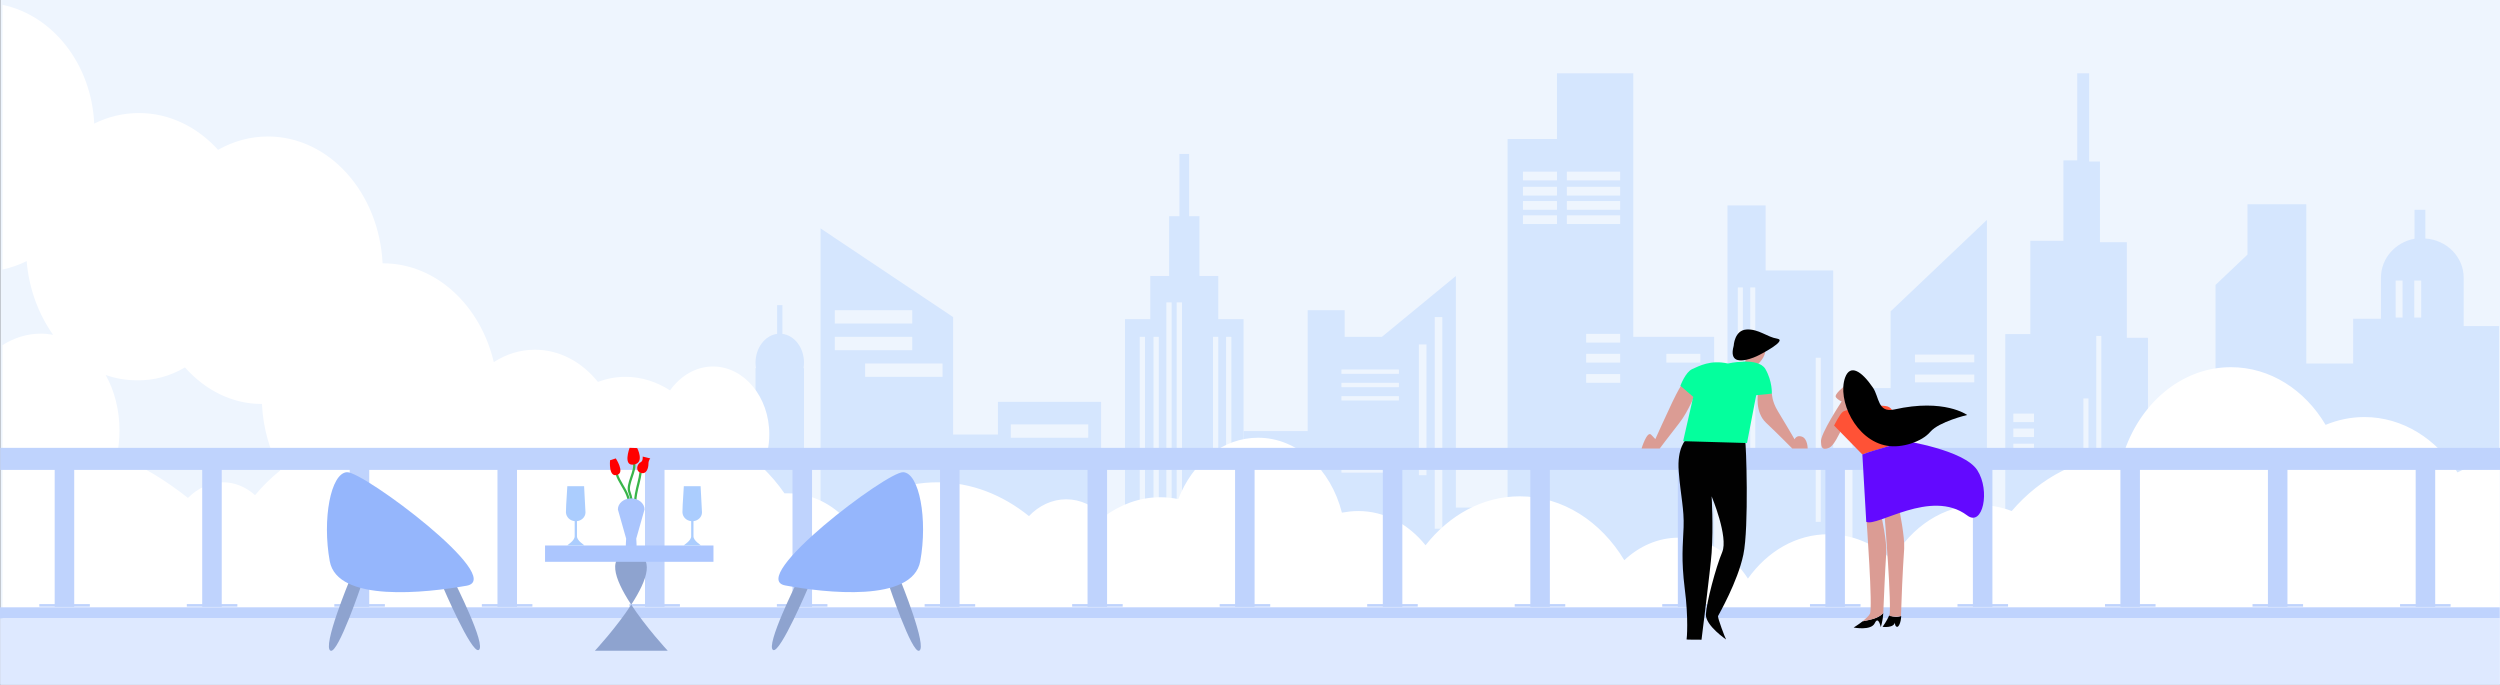 <?xml version="1.0" encoding="utf-8"?>
<!-- Generator: Adobe Illustrator 22.0.1, SVG Export Plug-In . SVG Version: 6.00 Build 0)  -->
<svg version="1.1" id="Layer_1" xmlns="http://www.w3.org/2000/svg" xmlns:xlink="http://www.w3.org/1999/xlink" x="0px" y="0px"
	 viewBox="0 0 1088 298" style="enable-background:new 0 0 1088 298;" xml:space="preserve">
<rect x="0" y="0" width="1088" height="298" fill="#333333" stroke="none"/>
<style type="text/css">
	.st0{fill:#EEF5FE;}
	.st1{fill:#D5E6FE;}
	.st2{fill:none;}
	.st3{fill:#DEE9FF;}
	.st4{fill:#FFFFFF;}
	.st5{display:none;}
	.st6{display:inline;}
	.st7{fill:#E0ADA6;}
	.st8{fill:#141D3C;}
	.st9{fill:#FBB03B;}
	.st10{fill:#0C0F1A;}
	.st11{fill:#151C40;}
	.st12{fill:#13F2B8;}
	.st13{fill:#674A6E;}
	.st14{fill:#161C40;}
	.st15{fill:#F2511F;}
	.st16{fill:#F2E71F;}
	.st17{fill:#6309FF;}
	.st18{fill:#BFD3FD;}
	.st19{fill:#DB9C94;}
	.st20{fill:#010101;}
	.st21{fill:#04FF9D;}
	.st22{fill:#FF5236;}
	.st23{fill:#8EA3CF;}
	.st24{fill:#95B6FC;}
	.st25{fill:none;stroke:#39B54A;stroke-miterlimit:10;}
	.st26{fill:#AAC5FD;}
	.st27{fill:#ACC6FE;}
	.st28{fill:#FF0000;}
	.st29{fill:#ABCDFE;}
</style>
<rect x="0.1" class="st0" width="1087.9" height="298"/>
<g>
	<polygon class="st1" points="530.2,138.9 530.2,120.1 522,120.1 522,94.1 517.5,94.1 517.5,67 513.3,67 513.3,94.1 508.8,94.1 
		508.8,120.1 500.6,120.1 500.6,138.9 489.6,138.9 489.6,272.7 541.2,272.7 541.2,138.9 	"/>
	<polygon class="st1" points="434.3,174.9 434.3,189.1 414.8,189.1 414.8,138 357.1,99.4 357.1,272.7 414.8,272.7 479.2,272.7 
		479.2,189.1 479.2,174.9 	"/>
	<g>
		<polygon class="st1" points="585.2,146.6 585.2,135 569.1,135 569.1,146.6 569.1,187.6 541.2,187.6 541.2,272.7 569.1,272.7 
			601.4,272.7 633.6,272.7 633.6,120.1 601.4,146.6 		"/>
		<polygon class="st1" points="710.8,146.6 710.8,60.5 710.8,31.9 677.6,31.9 677.6,60.5 656.1,60.5 656.1,272.7 710.8,272.7 
			710.8,272.7 746,272.7 746,146.6 		"/>
		<rect x="627.7" y="220.9" class="st1" width="46.2" height="51.8"/>
	</g>
	<line class="st2" x1="489.6" y1="272.7" x2="541.2" y2="272.7"/>
	<polyline class="st1" points="357.1,272.7 414.8,272.7 479.2,272.7 	"/>
	<polygon class="st1" points="768.4,117.7 768.4,89.4 751.8,89.4 751.8,117.7 751.8,272.7 797.8,272.7 797.8,117.7 	"/>
	<polygon class="st1" points="806.2,168.9 822.8,168.9 822.8,135.5 864.7,95.7 864.7,273.7 806.2,273.7 	"/>
	<polyline class="st1" points="872.7,274.1 872.7,145.4 883.6,145.4 883.6,104.8 898,104.8 898,69.8 904,69.8 904,31.9 909.2,31.9 
		909.2,70.3 913.9,70.3 913.9,105.4 925.6,105.4 925.6,147 934.8,147 934.8,274.1 872.7,274.1 	"/>
	<path class="st1" d="M1072.2,141.9v-21c0-9.1-7.4-16.5-16.7-17.1V91.3h-4.7v12.6c-8.3,1.5-14.6,8.5-14.6,16.9v17.9h-12.1v137.7
		h63.5V141.9H1072.2z"/>
	<g>
		<polyline class="st1" points="943.2,273.4 943.2,181.6 964.2,181.6 964.2,124 978.1,110.8 978.1,88.9 1003.7,88.9 1003.7,158.2 
			1038,158.2 1038,273.4 943.2,273.4 943.2,273.4 943.2,273.4 		"/>
		<rect x="974.4" y="142.8" class="st1" width="2.2" height="85.9"/>
		<rect x="980.4" y="130.7" class="st1" width="2.2" height="98.1"/>
		<rect x="992.3" y="130.7" class="st1" width="2.2" height="98.1"/>
		<rect x="1008.7" y="167.5" class="st1" width="25.8" height="3.4"/>
		<rect x="1008.7" y="174.6" class="st1" width="25.8" height="3.4"/>
		<rect x="1008.7" y="203.2" class="st1" width="25.8" height="3.4"/>
	</g>
	<rect x="288.9" y="256.2" class="st1" width="798.6" height="33.5"/>
	<g>
		<path class="st1" d="M349.9,231.2v-71h-0.2c0.1-0.8,0.2-1.5,0.2-2.3c0-6.6-4.1-11.9-9.4-12.6v-12.5h-2.3v12.5
			c-5.3,0.7-9.4,6.1-9.4,12.6c0,0.8,0.1,1.6,0.2,2.3h-0.2v13.9h-25v34.8h-13.5v57.2h44H350h30.3v-34.9L349.9,231.2L349.9,231.2z"/>
		<rect x="308.8" y="192.3" class="st1" width="4.6" height="10.2"/>
	</g>
</g>
<g>
	<g>
		<rect x="662.8" y="74.7" class="st0" width="14.8" height="3.8"/>
		<rect x="681.9" y="74.7" class="st0" width="23.2" height="3.8"/>
		<rect x="690.3" y="162.8" class="st0" width="14.8" height="3.8"/>
		<rect x="690.3" y="154" class="st0" width="14.8" height="3.8"/>
		<rect x="690.3" y="145.3" class="st0" width="14.8" height="3.8"/>
		<rect x="725.2" y="154" class="st0" width="14.8" height="3.8"/>
		<rect x="662.8" y="81.3" class="st0" width="14.8" height="3.8"/>
		<rect x="681.9" y="81.3" class="st0" width="23.2" height="3.8"/>
		<rect x="662.8" y="87.5" class="st0" width="14.8" height="3.8"/>
		<rect x="662.8" y="93.7" class="st0" width="14.8" height="3.8"/>
		<rect x="681.9" y="93.7" class="st0" width="23.2" height="3.8"/>
		<rect x="681.9" y="87.5" class="st0" width="23.2" height="3.8"/>
		<rect x="496" y="146.6" class="st0" width="2.3" height="73.6"/>
		<rect x="502" y="146.6" class="st0" width="2.3" height="73.6"/>
		<rect x="527.9" y="146.6" class="st0" width="2.3" height="73.6"/>
		<rect x="533.6" y="146.6" class="st0" width="2.3" height="73.6"/>
		<rect x="507.6" y="131.6" class="st0" width="2.3" height="88.6"/>
		<rect x="512.1" y="131.6" class="st0" width="2.3" height="88.6"/>
		<rect x="363.3" y="135" class="st0" width="33.7" height="5.8"/>
		<rect x="363.3" y="146.6" class="st0" width="33.7" height="5.8"/>
		<rect x="376.5" y="158.2" class="st0" width="33.7" height="5.8"/>
		<rect x="439.9" y="184.7" class="st0" width="33.7" height="5.8"/>
		<rect x="439.9" y="198.2" class="st0" width="33.7" height="5.8"/>
		<rect x="624.4" y="138" class="st0" width="3.3" height="92.1"/>
		<rect x="617.5" y="149.9" class="st0" width="3.3" height="56.9"/>
		<rect x="583.8" y="166.6" class="st0" width="25" height="1.9"/>
		<rect x="583.8" y="160.8" class="st0" width="25" height="1.9"/>
		<rect x="583.8" y="172.4" class="st0" width="25" height="1.9"/>
		<rect x="583.8" y="198.5" class="st0" width="25" height="1.9"/>
		<rect x="583.8" y="203.8" class="st0" width="25" height="1.9"/>
	</g>
	<rect x="906.7" y="173.4" class="st0" width="2.2" height="71.4"/>
	<rect x="756.3" y="125.1" class="st0" width="2.2" height="71.4"/>
	<rect x="761.7" y="125.1" class="st0" width="2.2" height="71.4"/>
	<rect x="790.2" y="155.7" class="st0" width="2.2" height="71.4"/>
	<rect x="912.3" y="146.2" class="st0" width="2.2" height="71.4"/>
	<rect x="833.4" y="163" class="st0" width="25.8" height="3.4"/>
	<rect x="833.4" y="154.3" class="st0" width="25.8" height="3.4"/>
	<rect x="809.6" y="181.4" class="st0" width="25.8" height="3.4"/>
	<rect x="809.6" y="191.4" class="st0" width="25.8" height="3.4"/>
	<rect x="876.2" y="180" class="st0" width="9" height="3.7"/>
	<rect x="876.2" y="186.5" class="st0" width="9" height="3.7"/>
	<rect x="876.2" y="193.1" class="st0" width="9" height="3.7"/>
	<rect x="1042.6" y="122.1" class="st0" width="3" height="16.1"/>
	<rect x="1050.7" y="122.1" class="st0" width="3" height="16.1"/>
</g>
<g>
	<g id="_271768552">
		<rect x="0.1" y="266.8" class="st3" width="1087.8" height="31.2"/>
		<path id="_271769008" class="st4" d="M1087.9,201.1c-0.3,0-0.5,0-0.8,0c-6.3,0-12.2,1.6-17.6,4.5c-9.1-14.6-23.9-24.1-40.5-24.1
			c-5.9,0-11.6,1.2-16.9,3.4c-9-15.2-24.1-25.1-41.2-25.1c-21.6,0-40.1,16-47,38.5c-18.8,0.4-35.9,9.5-48.4,24.1
			c-4.4-1.7-9.1-2.6-14-2.6c-15.7,0-29.6,9.4-38,23.9c-7.7-7-17.4-11.2-27.8-11.2c-14,0-26.5,7.4-35,19.3
			c-7-10.8-17.9-17.8-30.2-17.8c-8.9,0-17.1,3.7-23.6,9.8c-10.2-16.9-26.8-27.8-45.5-27.8c-16.2,0-30.7,8.2-41,21.3
			c-7.3-9.1-17.7-14.9-29.3-14.9c-2.4,0-4.8,0.3-7.1,0.7c-4.8-18.9-19.3-32.6-36.5-32.6c-15.4,0-28.6,10.9-34.7,26.7
			c-2.5-0.5-5.2-0.8-7.8-0.8c-9.1,0-17.5,3.2-24.6,8.5c-4.3-4.8-10.1-7.6-16.4-7.6c-6.2,0-11.9,2.8-16.2,7.3
			c-11.4-9.2-25-14.7-39.8-14.7c-15.1,0-29.1,5.7-40.6,15.3c-6.6-6.6-15.1-10.5-24.3-10.5c-0.6,0-1.1,0-1.7,0
			c-2.9-4.2-6.2-8-9.7-11.4c2-4.3,3.1-9.1,3.1-14.3c0-16.3-11-29.5-24.5-29.5c-7.5,0-14.2,4.1-18.7,10.4c-5.7-3.7-12.4-5.9-19.4-5.9
			c-4.2,0-8.2,0.8-12,2.2c-6.9-8.6-16.6-14-27.4-14c-6.5,0-12.5,1.9-17.9,5.4c-5.8-24.7-25.2-43-48.2-43h-0.2
			c-1.5-30.8-23.3-55.2-49.9-55.2c-7.8,0-15.1,2.1-21.7,5.8c-9-9.9-21.1-16-34.4-16c-6.9,0-13.5,1.6-19.5,4.6
			C39.8,27.9,23,6.7,1.1,2.1v115.2c3.7-0.8,7.2-2,10.5-3.7c1,12.1,5.2,23.2,11.5,32.1c-1.7-0.3-3.5-0.5-5.3-0.5
			c-6,0-11.7,1.8-16.7,5v119h1086.8V201.1L1087.9,201.1z M80.5,159.9c8.7,9.8,20.4,15.9,33.3,15.9h0.2c0.5,10.6,3.4,20.5,8,28.9
			c-4,3.2-7.7,6.8-11,10.8c-3.9-3.5-8.7-5.6-13.9-5.6c-5.8,0-11.1,2.6-15.3,6.8c-9.6-7.6-19.9-13.9-30.9-18.5
			c0.7-3.5,1.1-7.1,1.1-10.9c0-8.9-2.2-17.3-6-24.1c4.3,1.5,8.8,2.3,13.4,2.3C67,165.7,74.2,163.6,80.5,159.9L80.5,159.9z"/>
	</g>
</g>
<g class="st5">
	<g class="st6">
		<path class="st7" d="M741.1,208.2c0,0-8.3,14.7-13.8,18.7c0,0-1.8,1.2-2.1,2.7c-0.4,1.6,0.7,2.7,0.7,2.7l1.3-1.8l1.4,0.7l-1,1.7
			c0,0,2-0.8,2.3-2s0.7-2.5,1.6-3.7c0.8-1.2,4-2.3,6.4-4.7C740.2,220.1,741.1,208.1,741.1,208.2"/>
		<g>
			<path class="st8" d="M712.4,248c0,0,5.3,1.8,4.4,4c-0.9,2.3-11.6,26.6-15.2,26.2c-3.6-0.4-9.6-4-8.9-6.6
				c0.7-2.6,11.5-21.1,11.5-21.1S706.4,244.7,712.4,248z"/>
			<path class="st8" d="M699.5,278.3c0,1.1,0.9,2.1,2.1,2.1c1.1,0,2.1-0.9,2.1-2.1s-0.9-2.1-2.1-2.1
				C700.4,276.2,699.5,277.2,699.5,278.3z"/>
			<polygon class="st9" points="714,248.7 698.3,277.4 697.5,277 713.4,248.4 			"/>
			<polygon class="st9" points="712.1,247.8 696.4,276.5 695.6,276.1 711.4,247.5 			"/>
		</g>
		<polygon class="st8" points="728.5,231.2 715.4,252.1 714.4,250.8 727.2,230.5 		"/>
		<path class="st10" d="M732.6,191.3l4.7-3.6l3.9,1.2l-0.1,0.3l-3.7-1.1l-4.3,3.4L732.6,191.3z"/>
		<path class="st11" d="M729.9,188.8c0.2-0.1,6.7,2.7,6.7,2.7l-6.2,8.2l-2.9-1.9L729.9,188.8z"/>
		<path class="st8" d="M744.1,229.9c0,0-3.5,16.6,1.3,27s17.3,18.4,17.3,18.4l2.9-2.2c0,0-12.4-15.1-12.7-21.2
			c-0.3-6.1,0.8-22.1,0.8-22.1h-9.6V229.9z"/>
		<path class="st8" d="M738.6,229.9l-15.4,47.4l3.4,0.6c0,0,13.7-25.3,17.6-36.6c3.9-11.3,3-13.8,3-13.8l-1.1-0.9L738.6,229.9z"/>
		<path class="st7" d="M749.3,201c-1.3,0.8-0.7-0.4-1.7,0.8c-0.6-0.3-1.2-0.5-1.8-0.7c-0.6-0.4-1.1-0.8-1.7-1.1
			c-0.9-0.7-1.4-0.4-2.5-1c-0.4-1.2-1.2-3.6-1.5-5.4c-0.7-4.2,2.4-7.4,2.4-7.4l-1.5-1.6l3.7-1.3c1.9-0.3,4.5-1.6,4.5-1.6
			s-0.7-0.6,2.9,1.9c3.6,2.5-3,10-3.8,14C748.2,199.6,749.1,200.3,749.3,201z"/>
		<path class="st11" d="M748.3,183.1c0,0-2.4,2.6,0.1,5.4c2.6,2.7,1,6.7,1,6.7s2.5,0.5,3.7-3.5c1.3-4,0.9-9.5-4.1-10.9
			c-5.1-1.4-3.9-2.9-3.9-2.9S743.9,181.5,748.3,183.1z"/>
		<path class="st10" d="M745.2,184.8c0,0,1.3,0.6,0.7,2.7C745.9,187.5,746,186,745.2,184.8z"/>
		<path class="st7" d="M748.8,189.9c0,0,2.1-0.4,1.9,1.3c-0.2,1.8-2.2,0.6-2.2,0.6L748.8,189.9z"/>
		<path class="st12" d="M741.3,197.6c0,0,5,0.9,7.2,0c0,0,2.2,0.5,3.3,9.8s2.4,22.9,2.4,22.9s-12.9,4.2-17.6,0
			c0,0,2.8-24.7,3.4-27.9C740.6,199.1,741.3,197.6,741.3,197.6z"/>
		<path class="st8" d="M723.2,277.2l3.4,0.6l-1.1,3.3l-1.2-0.2l0.4-1.3c0,0-1-0.1-1.5,0.8c-0.5,1-4.6,1.1-7.1,1c0,0,1.1-1.9,3.1-1.9
			s2.8-0.8,3.2-1.2C722.7,277.9,723.2,277.2,723.2,277.2z"/>
		<path class="st8" d="M762.7,275.3l2.9-2.2c0,0,0.7,0.6,0.8,1.5s0.7,2.7,0.7,2.7l-1.3,0.7l-0.4-2c0,0-0.9-0.3-1.4,1.6s-1,3.8-2,3.9
			s-2.2,0.4-2.2,0.4s-0.5-1.1,0.5-1.7C761.3,279.7,762.9,277.5,762.7,275.3z"/>
		<path class="st13" d="M750.1,199.6c0,0-9.8,0.7-8.9,9.3c0.9,8.6,12.3,13.4,12.3,13.4l-0.1-1.2c0,0-10.7-5.3-11.4-12.2
			c-0.6-6.9,8.4-8.4,8.4-8.4L750.1,199.6z"/>
		<path class="st7" d="M742.1,207.8c0,0,0.1,1.5-1.3,1.1c-1.4-0.5-5.4-12.4-5.4-12.4s0.5-2.2-1.4-2.9s-6-1.5-6.2-1.2
			c-0.2,0.4,0.9,0.5,0.9,0.5v0.3c0,0-1.4,0-1.1,0.4c0.3,0.4,1.1,0.4,1.1,0.4l-0.1,0.2c0,0-1.4,0-1.2,0.4c0.3,0.4,0.9,0.4,0.9,0.4
			v0.3c0,0-1.1,0.2-0.7,0.6c0.4,0.5,2.6,0.1,3.5,0.2c0.9,0.1,1.5,3.5,1.9,5.3c0.4,1.9,3.4,16.1,9.9,15.7c6.5-0.5,5.7-8.5,5.7-8.5
			L742.1,207.8z"/>
		<g>
			<path class="st13" d="M749.6,198.7c0,0,5-2.5,6.2-1.1c1.1,1.4,2.7-1.2,4.7,0.4c2,1.5,3.7,5.9,3.5,9.5s-1.5,9.7,0,12
				s-2.1,5.3-5.5,5.6c-3.4,0.4-4.4,1-5.1-1.6C752.7,220.8,751.9,203.6,749.6,198.7z"/>
			<path class="st8" d="M750.6,201.9c0,0,6.9,1,11.7-1.5l0.1,0.2c0,0-5.2,2.8-11.9,1.4v-0.1L750.6,201.9L750.6,201.9z"/>
			<path class="st8" d="M758,211c0,0-2.8-1.4-3.3,2.4c-0.5,3.9,1.2,9.6,3.9,8.3C761.1,220.5,759.9,211.6,758,211z M758.4,221.4
				c-2.5,1.2-4.1-4.2-3.6-7.9s3.1-2.3,3.1-2.3C759.8,211.8,760.9,220.2,758.4,221.4z"/>
		</g>
	</g>
	<g class="st6">
		<path class="st7" d="M764.7,251.5c0,0-1.3-1.4,0.4-2.5s6.2,0.1,8.2-0.5s5.6-2.5,6.8-4.2s1.3-2.1,1.4-1.8c0.1,0.3-0.7,1.7-0.7,1.7
			s2.3-2.4,2.1-1.9s-1.4,1.8-1.4,1.8s1.8-1.6,1.8-1.2c0,0.3-1.2,1.3-1.2,1.3s1.5-1,1.3-0.6c-0.2,0.3-1.1,1-1.1,1s1-0.7,0.9-0.3
			s-1,1.2-1.5,1.6c-0.5,0.4-1.6,1.3-2.2,2.1c-0.7,0.8-3.8,3.9-7.3,4.3C768.7,252.5,766,252.2,764.7,251.5z"/>
		<path class="st7" d="M761.5,267.1c0,0-1.3,0.9-1.7,6.2c-0.4,5.3,0.2,6.5,0.2,6.5h2.2c0,0-0.2-5.2,0.8-7.6s3.6-5.1,3.6-5.1H761.5z"
			/>
		<path class="st7" d="M768.4,267.9c0,0-1.8,4.3,3.3,6.1c5.1,1.8,7.6,1.5,7.6,1.5l0.3-2.4c0,0-7.2-0.7-7.5-5.1
			S768.4,267.9,768.4,267.9z"/>
		<path class="st14" d="M760,279.8h2.3c0,0,0.3,2.3-0.3,2.5c-0.6,0.1-0.8-0.3-0.8-0.3s-1.4,0.4-1.7,0.7c-0.3,0.3-3.3,0-3.3,0
			s0.5-1,1.7-1.4C759.1,280.9,760,279.8,760,279.8z"/>
		<path class="st14" d="M779.1,275.3l0.4-2.3c0,0,2.4,0.1,2.4,0.7s-0.4,0.8-0.4,0.8s0.2,1.4,0.4,1.8c0.3,0.4-0.6,3.2-0.6,3.2
			s-0.9-0.7-1.1-1.9C780.1,276.4,779.1,275.3,779.1,275.3z"/>
		<path class="st7" d="M765.2,235c0,0-2.3,1.7-3.6,1.3c0,0,0,1,0.6,1.4l-0.3,0.2c0,0,0.3,1.2,1.7,1c0,0-1.2,0.9-2,0.4
			c0,0-0.9,2.1,0.8,3.5s2.6,2,2.5,4.5c0,0,5.4,0,5.3,0l0.1-4.2l2.7-2.1c0,0-1.9-3.5-2-3.6s-0.8-1.5-1-1.7s-2.8-1.3-2.8-1.3
			L765.2,235z"/>
		<path class="st15" d="M764.9,247.2c0,0-2.8,4.9-5.7,12c-2.9,7.1-2.5,6.6-3,10.8c0,0,1.8-0.9,3.6-0.3c4.3,1.3,11,2.5,14.9,0.9
			s7.1,0,7.1,0s1.2-1.1-3.9-5.2c-5.1-4.1-6.8-17-6.8-17l-0.9-1.3h-5.3L764.9,247.2L764.9,247.2z"/>
		<path class="st14" d="M766.7,235.7c0,0-1.1,1.7,0.8,3.2c0,0,1-0.7,1.5,0s-0.4,1.5-2,2.3s-1.7,2.8-0.7,4.5s2.3,2.9,6.8,1.9
			s4.5-4.8,2.2-7.4c-2.4-2.5-2.9-3.5-3.8-5.8c-1-2.2-7.1-3.3-7.7-0.9C763.1,236,764,236.3,766.7,235.7z"/>
		<path class="st8" d="M770.7,248.1c0,0,2-0.8,2.8,1.6c0.8,2.4,3.4,7.5,3.4,9.4s-3.1,3.2-4.7-0.6
			C770.6,254.7,770.7,248.1,770.7,248.1z"/>
		<path class="st8" d="M771.2,249.6c0,0-2.9-2.9-5.1-0.6c-2.2,2.3,0.3,7.7,6.4,8.1l-0.2-0.8c0,0-5.5-1.3-5.8-5.3s4.6-0.7,4.6-0.4
			s0.6-0.3,0.6-0.3L771.2,249.6z"/>
		<path class="st7" d="M769.5,250.1c0,0-0.6-1.8-2.4-0.8c-1.8,0.9-3,5.5-4.5,6.9c-1.5,1.5-5,3.7-7.1,3.8c-2.1,0.2-2.5,0.1-2.3,0.3
			c0.2,0.3,1.9,0.2,1.9,0.2s-3.2,0.8-2.8,0.9c0.5,0.1,2.3-0.3,2.3-0.3s-2.3,0.8-2,0.9c0.3,0.2,1.7-0.4,1.7-0.4s-1.6,0.8-1.2,0.8
			c0.4,0,1.4-0.5,1.4-0.5s-1.1,0.5-0.7,0.6c0.4,0.1,1.6-0.3,2.2-0.6c0.6-0.3,2-0.7,3-0.9c1-0.2,5.4-1.3,7.4-4.2
			C768.4,254,769.6,251.5,769.5,250.1z"/>
		<g>
			<path class="st14" d="M764.7,236.5c0,0.2,0,0.4,0.1,0.6c0.2,0.2,0.4,0.3,0.7,0.3c0.1,0,0.1-0.2,0-0.2c-0.2,0-0.3,0-0.5-0.2
				c-0.1-0.1-0.1-0.3-0.1-0.4C764.9,236.4,764.7,236.3,764.7,236.5L764.7,236.5z"/>
		</g>
	</g>
	<g class="st6">
		<g>
			<path class="st7" d="M788.8,255.9c0,0-1.3,7-1.1,10.4s-0.7,11.5-1.3,12.5l2.4,0.4c0,0,3.3-4.5,4.7-9.8s0.1-8.9,0.6-10.2
				c0.5-1.3,0.8-2.9,0.8-2.9L788.8,255.9z"/>
			<path class="st7" d="M805.7,254.5c0,0,3.8,6.3,4.8,8.5s7.9,11.5,8.3,13.5l2.5-1.3c0,0-2.2-8.3-3-11.3c-0.8-2.9-2.4-5-3.7-6.1
				s-2.1-4-2.1-4L805.7,254.5z"/>
			<path class="st14" d="M786.2,277.6l3.9,0.1l-1,3.7H788c0,0,0.5-1.7,0.1-1.8c-0.4,0-1.7,1.8-1.7,1.8h-5.1c0,0,0.5-1.1,1.8-1
				c1.2,0.1,2-0.3,2.4-0.9C785.7,278.9,786.2,277.6,786.2,277.6z"/>
			<path class="st11" d="M818.5,275.7l2.8-1.7l1.5,3.4l-0.5,0.5c0,0-0.9-1.6-1.2-1.4c-0.3,0.1-0.6,1.5-0.7,3
				c-0.1,1.4-4.3,2.1-4.7,1.9s0.9-0.9,1.2-1.3c0.3-0.3,1.5-1,1.6-2.2C818.7,276.7,818.5,275.7,818.5,275.7z"/>
			<path class="st7" d="M800.3,211.2c0,0,8.3,14.7,13.8,18.7c0,0,1.8,1.2,2.1,2.7c0.4,1.6-0.7,2.7-0.7,2.7l-1.3-1.8l-1.4,0.7l1,1.7
				c0,0-2-0.8-2.3-2s-0.7-2.5-1.6-3.7c-0.8-1.2-4-2.3-6.4-4.7C801.2,223,800.3,211.1,800.3,211.2"/>
			<path class="st7" d="M792.1,195l-0.4,0.9l-2.5,1.2l0.9,0.9c0,0-1.4,2.3-0.6,3.3c0.8,1,3.1,0.7,3.2,2.5v3.4h7.2l2.7-7.5
				c0,0-0.6-2.8-0.7-2.8c-0.1,0-3.8-2.1-3.8-2.1l-1.8-0.9L792.1,195z"/>
			<path class="st11" d="M792.5,196c0,0-0.1,0.8,1.3,0.7C793.8,196.7,792.2,197.1,792.5,196z"/>
			<path class="st11" d="M791.1,192.9c0,0-1.5,1.1-0.3,2.1c1.1,1,3.8,0.7,4.2,2.5c0.4,1.7,1.1,1.2,1.8,1s1.1,1-0.4,1.7
				c-1.4,0.7-2.1,5,3,7.5c5.1,2.4,6.6,2.7,6.9,5.5c0.3,2.9,1.5,5.1,3.3,5.8c1.9,0.7,10.2-1.7,12.1,0.6c2,2.3,6.7-4.6,2.5-8.7
				c-4.2-4.1-5.7-1.2-6.5-5.5c-0.9-4.3-1.8-10.8-6.6-9.9c-4.8,0.9-5.4,0.6-7-0.9c-1.6-1.6-1.8-3.1-5.7-2.6c-3.9,0.6-4.7,1.1-5.5,0.8
				C792,192.3,791.8,192.3,791.1,192.9z"/>
			<path class="st16" d="M792.7,207.1c0,0,0,1.7-0.1,2c-0.2,0.4-3.7,3.9-3.8,5.3c-0.1,1.3,3.5,3.3,3.4,6.3c-0.1,2.9-1.6,8.2-1.5,8.1
				c0.2-0.1,14.9-0.8,14.9-0.8s-4.1-13.5-4.6-17s-1.2-3.9-1.2-3.9L792.7,207.1L792.7,207.1z"/>
			<path class="st17" d="M790.7,228.8l-2,27.1c0,0,3.2,3.9,10.7,1s16.5-1.8,21.1,2.1l-14.9-31L790.7,228.8z"/>
			<path class="st7" d="M798.7,210.2c0,0-1.7-2.6-4.2-0.4c-2.5,2.2-2.6,10.1-4.5,13c-1.8,3-6.6,8-9.9,9.1c-3.3,1.1-4.1,1.1-3.7,1.5
				c0.4,0.4,3.1-0.5,3.1-0.5s-5,2.6-4.1,2.5c0.8-0.1,3.6-1.5,3.6-1.5s-3.4,2.2-2.8,2.3c0.6,0.1,2.7-1.4,2.7-1.4s-2.3,2-1.7,1.9
				s2.1-1.3,2.1-1.3s-1.5,1.3-0.9,1.3s2.5-1.1,3.3-1.8s2.9-1.9,4.4-2.7c1.6-0.7,8.2-4.3,10.3-9.8C798.5,217,799.4,212.5,798.7,210.2
				z"/>
		</g>
		<g>
			<path class="st8" d="M829,251c0,0-5.3,1.8-4.4,4c0.9,2.3,11.6,26.6,15.2,26.2c3.6-0.4,9.6-4,8.9-6.6
				c-0.7-2.6-11.5-21.1-11.5-21.1S835,247.7,829,251z"/>
			<path class="st8" d="M841.9,281.3c0,1.1-0.9,2.1-2.1,2.1c-1.1,0-2.1-0.9-2.1-2.1c0-1.1,0.9-2.1,2.1-2.1
				C841,279.2,841.9,280.2,841.9,281.3z"/>
			<polygon class="st9" points="827.4,251.7 843,280.4 843.8,280 828,251.4 			"/>
		</g>
		<polygon class="st8" points="812.8,234.2 825.9,255 826.9,253.7 814.2,233.5 		"/>
	</g>
</g>
<g>
	<g>
		<rect x="23.8" y="201.3" class="st18" width="8.5" height="62.8"/>
		<rect x="17.1" y="201.3" class="st18" width="22" height="1.1"/>
		<rect x="17.1" y="262.9" class="st18" width="22" height="1.1"/>
	</g>
	<g>
		<rect x="88" y="201.3" class="st18" width="8.5" height="62.8"/>
		<rect x="81.3" y="201.3" class="st18" width="22" height="1.1"/>
		<rect x="81.3" y="262.9" class="st18" width="22" height="1.1"/>
	</g>
	<g>
		<rect x="152.2" y="201.3" class="st18" width="8.5" height="62.8"/>
		<rect x="145.5" y="201.3" class="st18" width="22" height="1.1"/>
		<rect x="145.5" y="262.9" class="st18" width="22" height="1.1"/>
	</g>
	<g>
		<rect x="216.5" y="201.3" class="st18" width="8.5" height="62.8"/>
		<rect x="209.7" y="201.3" class="st18" width="22" height="1.1"/>
		<rect x="209.7" y="262.9" class="st18" width="22" height="1.1"/>
	</g>
	<g>
		<rect x="280.7" y="201.3" class="st18" width="8.5" height="62.8"/>
		<rect x="273.9" y="201.3" class="st18" width="22" height="1.1"/>
		<rect x="273.9" y="262.9" class="st18" width="22" height="1.1"/>
	</g>
	<g>
		<rect x="344.9" y="201.3" class="st18" width="8.5" height="62.8"/>
		<rect x="338.1" y="201.3" class="st18" width="22" height="1.1"/>
		<rect x="338.1" y="262.9" class="st18" width="22" height="1.1"/>
	</g>
	<g>
		<rect x="409.1" y="201.3" class="st18" width="8.5" height="62.8"/>
		<rect x="402.4" y="201.3" class="st18" width="22" height="1.1"/>
		<rect x="402.4" y="262.9" class="st18" width="22" height="1.1"/>
	</g>
	<g>
		<rect x="473.3" y="201.3" class="st18" width="8.5" height="62.8"/>
		<rect x="466.6" y="201.3" class="st18" width="22" height="1.1"/>
		<rect x="466.6" y="262.9" class="st18" width="22" height="1.1"/>
	</g>
	<g>
		<rect x="537.5" y="201.3" class="st18" width="8.5" height="62.8"/>
		<rect x="530.8" y="201.3" class="st18" width="22" height="1.1"/>
		<rect x="530.8" y="262.9" class="st18" width="22" height="1.1"/>
	</g>
	<g>
		<rect x="601.8" y="201.3" class="st18" width="8.5" height="62.8"/>
		<rect x="595" y="201.3" class="st18" width="22" height="1.1"/>
		<rect x="595" y="262.9" class="st18" width="22" height="1.1"/>
	</g>
	<g>
		<rect x="666" y="201.3" class="st18" width="8.5" height="62.8"/>
		<rect x="659.2" y="201.3" class="st18" width="22" height="1.1"/>
		<rect x="659.2" y="262.9" class="st18" width="22" height="1.1"/>
	</g>
	<g>
		<rect x="730.2" y="201.3" class="st18" width="8.5" height="62.8"/>
		<rect x="723.4" y="201.3" class="st18" width="22" height="1.1"/>
		<rect x="723.4" y="262.9" class="st18" width="22" height="1.1"/>
	</g>
	<g>
		<rect x="794.4" y="201.3" class="st18" width="8.5" height="62.8"/>
		<rect x="787.7" y="201.3" class="st18" width="22" height="1.1"/>
		<rect x="787.7" y="262.9" class="st18" width="22" height="1.1"/>
	</g>
	<g>
		<rect x="858.6" y="201.3" class="st18" width="8.5" height="62.8"/>
		<rect x="851.9" y="201.3" class="st18" width="22" height="1.1"/>
		<rect x="851.9" y="262.9" class="st18" width="22" height="1.1"/>
	</g>
	<g>
		<rect x="922.8" y="201.3" class="st18" width="8.5" height="62.8"/>
		<rect x="916.1" y="201.3" class="st18" width="22" height="1.1"/>
		<rect x="916.1" y="262.9" class="st18" width="22" height="1.1"/>
	</g>
	<g>
		<rect x="987" y="201.3" class="st18" width="8.5" height="62.8"/>
		<rect x="980.3" y="201.3" class="st18" width="22" height="1.1"/>
		<rect x="980.3" y="262.9" class="st18" width="22" height="1.1"/>
	</g>
	<g>
		<rect x="1051.3" y="201.3" class="st18" width="8.5" height="62.8"/>
		<rect x="1044.5" y="201.3" class="st18" width="22" height="1.1"/>
		<rect x="1044.5" y="262.9" class="st18" width="22" height="1.1"/>
	</g>
</g>
<g>
	<rect x="0.1" y="194.9" class="st18" width="1087.9" height="9.6"/>
	<rect y="264.3" class="st18" width="1087.9" height="4.8"/>
</g>
<g>
	<path class="st19" d="M765.3,148c0,0,4.9,2.5,2.1,7.5s-8.7,7.1-8,2.4C760.1,153.2,765.3,148,765.3,148z"/>
	<path d="M754.5,150.5c0,0,0.3-6.8,5.6-7.1s8.9,3.3,13.4,4c4.5,0.8-7.7,7-7.7,7s-2,1.1-4.4,1.8C757.4,157.4,752.5,157.7,754.5,150.5
		z"/>
	<path class="st20" d="M733.9,191.1c0,0-4.2,3.7-3.3,14.2c0.8,10.5,2.4,16.2,2.1,24.2c-0.3,8-1.1,13.7,0.5,26.7
		c1.7,12.9,0.9,22,0.8,22.1c-0.1,0.1,6.5,0.1,6.5,0.1s3.9-31,4.4-37.8c0.8-11.7,0-24.6,0-24.6s7.4,17.7,4.6,24.3
		c-2.8,6.6-6.9,22.2-7.1,27.1c-0.2,4.9,9.1,11.1,8.8,10.9c-0.3-0.3-3.8-9.5-3.5-10.2s8.5-14.8,11-26.7c2.5-11.8,1.2-49.3,0.8-49.2
		S733.9,191.1,733.9,191.1z"/>
	<path class="st19" d="M765.1,171.2c0,0-1.5,8.1,3.5,12.8s11.4,11.2,11.4,11.2h6.7c0,0,0-4.4-2.6-5.2c-2.3-0.8-3.1,1.2-3.1,1.2
		s-4.7-8.1-7.3-12.3s-2.6-7.8-2.6-7.8h-6L765.1,171.2L765.1,171.2z"/>
	<path class="st19" d="M738.5,169.6c0,0-3.4,9.2-7.9,14.8c-4.4,5.6-8.3,10.8-8.3,10.8h-7.9c0,0,2.4-7.9,4.2-6s1.8,1.9,1.8,1.9
		s5-11.1,7.4-16.1s3.8-7.2,3.8-7.2L738.5,169.6z"/>
	<path class="st21" d="M731.3,167.9c0,0,2.2-6,5.2-7.3s7.9-4.1,15.5-2.4c0,0,13.1-3,16.3,2.4c3.1,5.4,2.8,10.7,2.8,10.7l-6.8,0.7
		l-4,20.8l-27.8-0.8l4.4-19.3L731.3,167.9z"/>
	<path class="st19" d="M802.9,167.9c0,0-4.9,3.7-3.9,5s2.5,1.8,2.5,1.8s-9.5,14.4-9,17.6c0.1,1.8,0.2,4.1,3.7,2.5
		c3.5-1.7,9.1-17.4,10.5-20.1C807.5,173.2,802.9,167.9,802.9,167.9z"/>
	<path d="M806.7,273.1c0,0,7.6,1.5,9.2-1.9c1.6-3.4,2.6,1.7,2.6,1.7s0.9-2.4,1.1-6.1c-2.3,2.5-5.8,2.9-9,3.6
		C808.7,271.9,806.7,273.1,806.7,273.1z"/>
	<path class="st19" d="M818.8,224.7c0,0-2.1,1.7-6.5,1.4c0,0,2.8,38.6,1.5,41c-0.5,1-1.9,2.2-3.2,3.3c3.2-0.7,6.7-1.1,9-3.6
		c0.3-6.6,0.7-17.4,1.3-26.2C821.2,235.4,818.8,224.7,818.8,224.7z"/>
	<path d="M822.2,267.8c-1,2.4-2.9,5-2.9,5s5.2,0.7,5.4-2.2c0.3-2.9-0.8,2.2,1,2.2c0.6,0,1.6-1.8,1.7-4.7
		C825.4,268.7,824.3,268.6,822.2,267.8z"/>
	<path class="st19" d="M827.3,268.1c0.2-6.7,0.7-19.3,1.4-29.3c0.3-5.4-2.1-16.8-2.1-16.8s-2.1,1.8-6.5,1.5c0,0,3.4,41.9,2.1,44.4
		C822.1,268.2,825.4,268.7,827.3,268.1z"/>
	<path class="st22" d="M821.5,176.9c-4.5-1.3-18.1,1.2-19.5,2.3s-3.8,6-3.8,6l12.3,12.6c5.8-2.2,12.6-3.4,18-6.1
		C827.2,189.9,825.6,178.1,821.5,176.9z"/>
	<path class="st17" d="M860.5,204.6c-5.8-8.9-31.9-12.7-32-12.9c-5.4,2.6-12.2,3.8-18,6.1l1.7,29.3c4.7,2.4,28.2-14.6,43.9-2.8
		C862.9,229.5,866.3,213.5,860.5,204.6z"/>
	<path d="M803,164.3c2.2-6,7.2-2.8,12.1,4.4c2.8,4.1,2,11.1,9.3,9.5c21.8-4.9,31.7,2.4,31.7,2.4s-12.2,2.9-16,7.3
		c-3.7,4.4-12.5,7.2-18.8,6.1C807.5,191.7,799.5,174,803,164.3z"/>
</g>
<path class="st19" d="M548.7,177.9"/>
<g>
	<path class="st23" d="M152.2,252.4c0,0-12.2,29.4-8.3,30.8c3.3,1.2,13.3-28.4,13.3-28.4L152.2,252.4z"/>
	<path class="st23" d="M197.6,252.8c0,0,14.4,28.4,10.7,30.1c-3.2,1.4-15.5-27.4-15.5-27.4L197.6,252.8z"/>
	<path class="st24" d="M151,205.5c-7.1,0.4-10.8,20.5-7.5,38.7s42.1,13.8,59.6,10.7C220.5,251.7,158.1,205.1,151,205.5z"/>
	<path class="st23" d="M391.8,252.4c0,0,12,29.4,8.2,30.8c-3.2,1.2-13.1-28.4-13.1-28.4L391.8,252.4z"/>
	<path class="st23" d="M347.1,252.8c0,0-14.2,28.4-10.6,30.1c3.1,1.4,15.3-27.4,15.3-27.4L347.1,252.8z"/>
	<path class="st24" d="M393.1,205.5c7,0.4,10.7,20.5,7.4,38.7S359,258,341.8,254.8C324.6,251.7,386.1,205.1,393.1,205.5z"/>
	<path class="st23" d="M258.9,283.2h31.7c0,0-38.3-41.1-15.8-42.6C296.4,243,258.9,283.2,258.9,283.2z"/>
	<path class="st25" d="M268.4,206.3c1,3.3,3.5,6.1,4.7,9.4c0.9,2.3,1.1,4.7,1.4,7.2"/>
	<path class="st25" d="M278.8,205.5c-0.4,3.3-1.4,6.1-2,9.4c-0.4,2.3-0.5,4.7-0.6,7.2"/>
	<path class="st25" d="M275.9,201.5c1,3.3-3.3,9.3-2,12.6c0.9,2.3,1.1,4.7,1.4,7.2"/>
	<path class="st26" d="M274.7,239.8L274.7,239.8c-3.2,0-2.2-2.8-2.2-5.4l-3.6-12.7c0-2.7,2.6-4.8,5.8-4.8l0,0c3.2,0,5.8,2.2,5.8,4.8
		l-3.6,12.7C276.9,237.1,277.9,239.8,274.7,239.8z"/>
	<rect x="237.2" y="237.4" class="st27" width="73.3" height="7.1"/>
	<path class="st28" d="M265.5,200.3c0,0-0.8,7.9,3.3,6.3c3.1-1.2-0.8-7.1-0.8-7.1L265.5,200.3z"/>
	<path class="st28" d="M274,194.9c0,0-3.2,8.5,2.2,7.2c4.3-1,1.1-7.1,1.1-7.1L274,194.9z"/>
	<path class="st28" d="M279.7,198.7c0,0,0.2,1.9-0.8,2.4c-1.7,0.8-2.5,3.9,0,4.7s3.3-2.2,3.3-3.9c0-1.6,0.8-2.4,0.8-2.4L279.7,198.7
		"/>
</g>
<path class="st29" d="M246.4,219.8l-0.1,3.1v0.1c0.1,2,1.7,3.6,3.8,3.8v6.6c0,2-3.2,3.7-3.2,4h7.4c0-0.3-3.2-2-3.2-4v-6.6
	c2-0.2,3.7-1.8,3.7-3.8v-0.1l-0.6-11.3h-7.3L246.4,219.8"/>
<path class="st29" d="M297.1,219.8l-0.1,3.1v0.1c0.1,2,1.7,3.6,3.8,3.8v6.6c0,2-3.2,3.7-3.2,4h7.4c0-0.3-3.2-2-3.2-4v-6.6
	c2-0.2,3.7-1.8,3.7-3.8v-0.1l-0.6-11.3h-7.3L297.1,219.8"/>
</svg>
